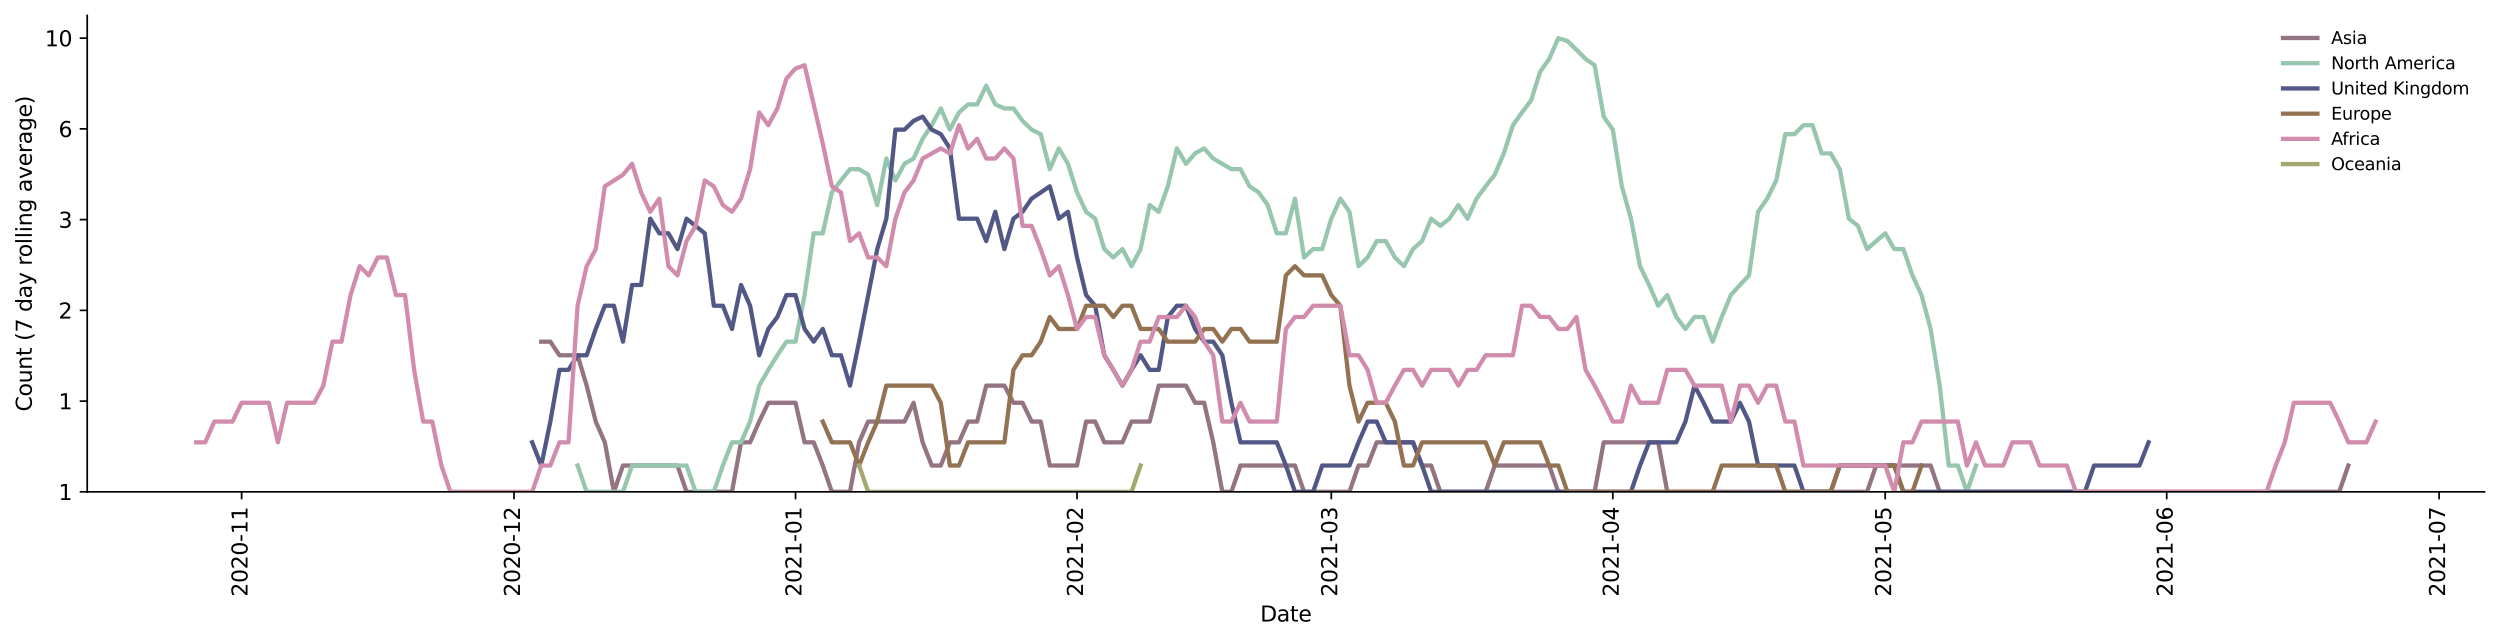 <?xml version="1.0" encoding="utf-8" standalone="no"?>
<!DOCTYPE svg PUBLIC "-//W3C//DTD SVG 1.1//EN"
  "http://www.w3.org/Graphics/SVG/1.1/DTD/svg11.dtd">
<svg height="298.621pt" version="1.1" viewBox="0 0 1163.803 298.621" width="1163.803pt" xmlns="http://www.w3.org/2000/svg" xmlns:xlink="http://www.w3.org/1999/xlink">
 <defs>
  <style type="text/css">*{stroke-linecap:butt;stroke-linejoin:round;}</style>
 </defs>
 <g id="figure_1">
  <g id="patch_1">
   <path d="M 0 298.621 
L 1163.803 298.621 
L 1163.803 0 
L 0 0 
z
" style="fill:#ffffff;"/>
  </g>
  <g id="axes_1">
   <g id="patch_2">
    <path d="M 40.603 228.96 
L 1156.603 228.96 
L 1156.603 7.2 
L 40.603 7.2 
z
" style="fill:#ffffff;"/>
   </g>
   <g id="matplotlib.axis_1">
    <g id="xtick_1">
     <g id="line2d_1">
      <defs>
       <path d="M 0 0 
L 0 3.5 
" id="m0858d5e8bb" style="stroke:#000000;stroke-width:0.8;"/>
      </defs>
      <g>
       <use style="stroke:#000000;stroke-width:0.8;" x="112.467" xlink:href="#m0858d5e8bb" y="228.96"/>
      </g>
     </g>
     <g id="text_1">
      <!-- 2020-11 -->
      <g transform="translate(115.226 277.743)rotate(-90)scale(0.1 -0.1)">
       <defs>
        <path d="M 1228 531 
L 3431 531 
L 3431 0 
L 469 0 
L 469 531 
Q 828 903 1448 1529 
Q 2069 2156 2228 2338 
Q 2531 2678 2651 2914 
Q 2772 3150 2772 3378 
Q 2772 3750 2511 3984 
Q 2250 4219 1831 4219 
Q 1534 4219 1204 4116 
Q 875 4013 500 3803 
L 500 4441 
Q 881 4594 1212 4672 
Q 1544 4750 1819 4750 
Q 2544 4750 2975 4387 
Q 3406 4025 3406 3419 
Q 3406 3131 3298 2873 
Q 3191 2616 2906 2266 
Q 2828 2175 2409 1742 
Q 1991 1309 1228 531 
z
" id="DejaVuSans-32" transform="scale(0.016)"/>
        <path d="M 2034 4250 
Q 1547 4250 1301 3770 
Q 1056 3291 1056 2328 
Q 1056 1369 1301 889 
Q 1547 409 2034 409 
Q 2525 409 2770 889 
Q 3016 1369 3016 2328 
Q 3016 3291 2770 3770 
Q 2525 4250 2034 4250 
z
M 2034 4750 
Q 2819 4750 3233 4129 
Q 3647 3509 3647 2328 
Q 3647 1150 3233 529 
Q 2819 -91 2034 -91 
Q 1250 -91 836 529 
Q 422 1150 422 2328 
Q 422 3509 836 4129 
Q 1250 4750 2034 4750 
z
" id="DejaVuSans-30" transform="scale(0.016)"/>
        <path d="M 313 2009 
L 1997 2009 
L 1997 1497 
L 313 1497 
L 313 2009 
z
" id="DejaVuSans-2d" transform="scale(0.016)"/>
        <path d="M 794 531 
L 1825 531 
L 1825 4091 
L 703 3866 
L 703 4441 
L 1819 4666 
L 2450 4666 
L 2450 531 
L 3481 531 
L 3481 0 
L 794 0 
L 794 531 
z
" id="DejaVuSans-31" transform="scale(0.016)"/>
       </defs>
       <use xlink:href="#DejaVuSans-32"/>
       <use x="63.623" xlink:href="#DejaVuSans-30"/>
       <use x="127.246" xlink:href="#DejaVuSans-32"/>
       <use x="190.869" xlink:href="#DejaVuSans-30"/>
       <use x="254.492" xlink:href="#DejaVuSans-2d"/>
       <use x="290.576" xlink:href="#DejaVuSans-31"/>
       <use x="354.199" xlink:href="#DejaVuSans-31"/>
      </g>
     </g>
    </g>
    <g id="xtick_2">
     <g id="line2d_2">
      <g>
       <use style="stroke:#000000;stroke-width:0.8;" x="239.285" xlink:href="#m0858d5e8bb" y="228.96"/>
      </g>
     </g>
     <g id="text_2">
      <!-- 2020-12 -->
      <g transform="translate(242.044 277.743)rotate(-90)scale(0.1 -0.1)">
       <use xlink:href="#DejaVuSans-32"/>
       <use x="63.623" xlink:href="#DejaVuSans-30"/>
       <use x="127.246" xlink:href="#DejaVuSans-32"/>
       <use x="190.869" xlink:href="#DejaVuSans-30"/>
       <use x="254.492" xlink:href="#DejaVuSans-2d"/>
       <use x="290.576" xlink:href="#DejaVuSans-31"/>
       <use x="354.199" xlink:href="#DejaVuSans-32"/>
      </g>
     </g>
    </g>
    <g id="xtick_3">
     <g id="line2d_3">
      <g>
       <use style="stroke:#000000;stroke-width:0.8;" x="370.33" xlink:href="#m0858d5e8bb" y="228.96"/>
      </g>
     </g>
     <g id="text_3">
      <!-- 2021-01 -->
      <g transform="translate(373.09 277.743)rotate(-90)scale(0.1 -0.1)">
       <use xlink:href="#DejaVuSans-32"/>
       <use x="63.623" xlink:href="#DejaVuSans-30"/>
       <use x="127.246" xlink:href="#DejaVuSans-32"/>
       <use x="190.869" xlink:href="#DejaVuSans-31"/>
       <use x="254.492" xlink:href="#DejaVuSans-2d"/>
       <use x="290.576" xlink:href="#DejaVuSans-30"/>
       <use x="354.199" xlink:href="#DejaVuSans-31"/>
      </g>
     </g>
    </g>
    <g id="xtick_4">
     <g id="line2d_4">
      <g>
       <use style="stroke:#000000;stroke-width:0.8;" x="501.376" xlink:href="#m0858d5e8bb" y="228.96"/>
      </g>
     </g>
     <g id="text_4">
      <!-- 2021-02 -->
      <g transform="translate(504.135 277.743)rotate(-90)scale(0.1 -0.1)">
       <use xlink:href="#DejaVuSans-32"/>
       <use x="63.623" xlink:href="#DejaVuSans-30"/>
       <use x="127.246" xlink:href="#DejaVuSans-32"/>
       <use x="190.869" xlink:href="#DejaVuSans-31"/>
       <use x="254.492" xlink:href="#DejaVuSans-2d"/>
       <use x="290.576" xlink:href="#DejaVuSans-30"/>
       <use x="354.199" xlink:href="#DejaVuSans-32"/>
      </g>
     </g>
    </g>
    <g id="xtick_5">
     <g id="line2d_5">
      <g>
       <use style="stroke:#000000;stroke-width:0.8;" x="619.739" xlink:href="#m0858d5e8bb" y="228.96"/>
      </g>
     </g>
     <g id="text_5">
      <!-- 2021-03 -->
      <g transform="translate(622.499 277.743)rotate(-90)scale(0.1 -0.1)">
       <defs>
        <path d="M 2597 2516 
Q 3050 2419 3304 2112 
Q 3559 1806 3559 1356 
Q 3559 666 3084 287 
Q 2609 -91 1734 -91 
Q 1441 -91 1130 -33 
Q 819 25 488 141 
L 488 750 
Q 750 597 1062 519 
Q 1375 441 1716 441 
Q 2309 441 2620 675 
Q 2931 909 2931 1356 
Q 2931 1769 2642 2001 
Q 2353 2234 1838 2234 
L 1294 2234 
L 1294 2753 
L 1863 2753 
Q 2328 2753 2575 2939 
Q 2822 3125 2822 3475 
Q 2822 3834 2567 4026 
Q 2313 4219 1838 4219 
Q 1578 4219 1281 4162 
Q 984 4106 628 3988 
L 628 4550 
Q 988 4650 1302 4700 
Q 1616 4750 1894 4750 
Q 2613 4750 3031 4423 
Q 3450 4097 3450 3541 
Q 3450 3153 3228 2886 
Q 3006 2619 2597 2516 
z
" id="DejaVuSans-33" transform="scale(0.016)"/>
       </defs>
       <use xlink:href="#DejaVuSans-32"/>
       <use x="63.623" xlink:href="#DejaVuSans-30"/>
       <use x="127.246" xlink:href="#DejaVuSans-32"/>
       <use x="190.869" xlink:href="#DejaVuSans-31"/>
       <use x="254.492" xlink:href="#DejaVuSans-2d"/>
       <use x="290.576" xlink:href="#DejaVuSans-30"/>
       <use x="354.199" xlink:href="#DejaVuSans-33"/>
      </g>
     </g>
    </g>
    <g id="xtick_6">
     <g id="line2d_6">
      <g>
       <use style="stroke:#000000;stroke-width:0.8;" x="750.785" xlink:href="#m0858d5e8bb" y="228.96"/>
      </g>
     </g>
     <g id="text_6">
      <!-- 2021-04 -->
      <g transform="translate(753.544 277.743)rotate(-90)scale(0.1 -0.1)">
       <defs>
        <path d="M 2419 4116 
L 825 1625 
L 2419 1625 
L 2419 4116 
z
M 2253 4666 
L 3047 4666 
L 3047 1625 
L 3713 1625 
L 3713 1100 
L 3047 1100 
L 3047 0 
L 2419 0 
L 2419 1100 
L 313 1100 
L 313 1709 
L 2253 4666 
z
" id="DejaVuSans-34" transform="scale(0.016)"/>
       </defs>
       <use xlink:href="#DejaVuSans-32"/>
       <use x="63.623" xlink:href="#DejaVuSans-30"/>
       <use x="127.246" xlink:href="#DejaVuSans-32"/>
       <use x="190.869" xlink:href="#DejaVuSans-31"/>
       <use x="254.492" xlink:href="#DejaVuSans-2d"/>
       <use x="290.576" xlink:href="#DejaVuSans-30"/>
       <use x="354.199" xlink:href="#DejaVuSans-34"/>
      </g>
     </g>
    </g>
    <g id="xtick_7">
     <g id="line2d_7">
      <g>
       <use style="stroke:#000000;stroke-width:0.8;" x="877.603" xlink:href="#m0858d5e8bb" y="228.96"/>
      </g>
     </g>
     <g id="text_7">
      <!-- 2021-05 -->
      <g transform="translate(880.362 277.743)rotate(-90)scale(0.1 -0.1)">
       <defs>
        <path d="M 691 4666 
L 3169 4666 
L 3169 4134 
L 1269 4134 
L 1269 2991 
Q 1406 3038 1543 3061 
Q 1681 3084 1819 3084 
Q 2600 3084 3056 2656 
Q 3513 2228 3513 1497 
Q 3513 744 3044 326 
Q 2575 -91 1722 -91 
Q 1428 -91 1123 -41 
Q 819 9 494 109 
L 494 744 
Q 775 591 1075 516 
Q 1375 441 1709 441 
Q 2250 441 2565 725 
Q 2881 1009 2881 1497 
Q 2881 1984 2565 2268 
Q 2250 2553 1709 2553 
Q 1456 2553 1204 2497 
Q 953 2441 691 2322 
L 691 4666 
z
" id="DejaVuSans-35" transform="scale(0.016)"/>
       </defs>
       <use xlink:href="#DejaVuSans-32"/>
       <use x="63.623" xlink:href="#DejaVuSans-30"/>
       <use x="127.246" xlink:href="#DejaVuSans-32"/>
       <use x="190.869" xlink:href="#DejaVuSans-31"/>
       <use x="254.492" xlink:href="#DejaVuSans-2d"/>
       <use x="290.576" xlink:href="#DejaVuSans-30"/>
       <use x="354.199" xlink:href="#DejaVuSans-35"/>
      </g>
     </g>
    </g>
    <g id="xtick_8">
     <g id="line2d_8">
      <g>
       <use style="stroke:#000000;stroke-width:0.8;" x="1008.649" xlink:href="#m0858d5e8bb" y="228.96"/>
      </g>
     </g>
     <g id="text_8">
      <!-- 2021-06 -->
      <g transform="translate(1011.408 277.743)rotate(-90)scale(0.1 -0.1)">
       <defs>
        <path d="M 2113 2584 
Q 1688 2584 1439 2293 
Q 1191 2003 1191 1497 
Q 1191 994 1439 701 
Q 1688 409 2113 409 
Q 2538 409 2786 701 
Q 3034 994 3034 1497 
Q 3034 2003 2786 2293 
Q 2538 2584 2113 2584 
z
M 3366 4563 
L 3366 3988 
Q 3128 4100 2886 4159 
Q 2644 4219 2406 4219 
Q 1781 4219 1451 3797 
Q 1122 3375 1075 2522 
Q 1259 2794 1537 2939 
Q 1816 3084 2150 3084 
Q 2853 3084 3261 2657 
Q 3669 2231 3669 1497 
Q 3669 778 3244 343 
Q 2819 -91 2113 -91 
Q 1303 -91 875 529 
Q 447 1150 447 2328 
Q 447 3434 972 4092 
Q 1497 4750 2381 4750 
Q 2619 4750 2861 4703 
Q 3103 4656 3366 4563 
z
" id="DejaVuSans-36" transform="scale(0.016)"/>
       </defs>
       <use xlink:href="#DejaVuSans-32"/>
       <use x="63.623" xlink:href="#DejaVuSans-30"/>
       <use x="127.246" xlink:href="#DejaVuSans-32"/>
       <use x="190.869" xlink:href="#DejaVuSans-31"/>
       <use x="254.492" xlink:href="#DejaVuSans-2d"/>
       <use x="290.576" xlink:href="#DejaVuSans-30"/>
       <use x="354.199" xlink:href="#DejaVuSans-36"/>
      </g>
     </g>
    </g>
    <g id="xtick_9">
     <g id="line2d_9">
      <g>
       <use style="stroke:#000000;stroke-width:0.8;" x="1135.467" xlink:href="#m0858d5e8bb" y="228.96"/>
      </g>
     </g>
     <g id="text_9">
      <!-- 2021-07 -->
      <g transform="translate(1138.226 277.743)rotate(-90)scale(0.1 -0.1)">
       <defs>
        <path d="M 525 4666 
L 3525 4666 
L 3525 4397 
L 1831 0 
L 1172 0 
L 2766 4134 
L 525 4134 
L 525 4666 
z
" id="DejaVuSans-37" transform="scale(0.016)"/>
       </defs>
       <use xlink:href="#DejaVuSans-32"/>
       <use x="63.623" xlink:href="#DejaVuSans-30"/>
       <use x="127.246" xlink:href="#DejaVuSans-32"/>
       <use x="190.869" xlink:href="#DejaVuSans-31"/>
       <use x="254.492" xlink:href="#DejaVuSans-2d"/>
       <use x="290.576" xlink:href="#DejaVuSans-30"/>
       <use x="354.199" xlink:href="#DejaVuSans-37"/>
      </g>
     </g>
    </g>
    <g id="text_10">
     <!-- Date -->
     <g transform="translate(586.652 289.341)scale(0.1 -0.1)">
      <defs>
       <path d="M 1259 4147 
L 1259 519 
L 2022 519 
Q 2988 519 3436 956 
Q 3884 1394 3884 2338 
Q 3884 3275 3436 3711 
Q 2988 4147 2022 4147 
L 1259 4147 
z
M 628 4666 
L 1925 4666 
Q 3281 4666 3915 4102 
Q 4550 3538 4550 2338 
Q 4550 1131 3912 565 
Q 3275 0 1925 0 
L 628 0 
L 628 4666 
z
" id="DejaVuSans-44" transform="scale(0.016)"/>
       <path d="M 2194 1759 
Q 1497 1759 1228 1600 
Q 959 1441 959 1056 
Q 959 750 1161 570 
Q 1363 391 1709 391 
Q 2188 391 2477 730 
Q 2766 1069 2766 1631 
L 2766 1759 
L 2194 1759 
z
M 3341 1997 
L 3341 0 
L 2766 0 
L 2766 531 
Q 2569 213 2275 61 
Q 1981 -91 1556 -91 
Q 1019 -91 701 211 
Q 384 513 384 1019 
Q 384 1609 779 1909 
Q 1175 2209 1959 2209 
L 2766 2209 
L 2766 2266 
Q 2766 2663 2505 2880 
Q 2244 3097 1772 3097 
Q 1472 3097 1187 3025 
Q 903 2953 641 2809 
L 641 3341 
Q 956 3463 1253 3523 
Q 1550 3584 1831 3584 
Q 2591 3584 2966 3190 
Q 3341 2797 3341 1997 
z
" id="DejaVuSans-61" transform="scale(0.016)"/>
       <path d="M 1172 4494 
L 1172 3500 
L 2356 3500 
L 2356 3053 
L 1172 3053 
L 1172 1153 
Q 1172 725 1289 603 
Q 1406 481 1766 481 
L 2356 481 
L 2356 0 
L 1766 0 
Q 1100 0 847 248 
Q 594 497 594 1153 
L 594 3053 
L 172 3053 
L 172 3500 
L 594 3500 
L 594 4494 
L 1172 4494 
z
" id="DejaVuSans-74" transform="scale(0.016)"/>
       <path d="M 3597 1894 
L 3597 1613 
L 953 1613 
Q 991 1019 1311 708 
Q 1631 397 2203 397 
Q 2534 397 2845 478 
Q 3156 559 3463 722 
L 3463 178 
Q 3153 47 2828 -22 
Q 2503 -91 2169 -91 
Q 1331 -91 842 396 
Q 353 884 353 1716 
Q 353 2575 817 3079 
Q 1281 3584 2069 3584 
Q 2775 3584 3186 3129 
Q 3597 2675 3597 1894 
z
M 3022 2063 
Q 3016 2534 2758 2815 
Q 2500 3097 2075 3097 
Q 1594 3097 1305 2825 
Q 1016 2553 972 2059 
L 3022 2063 
z
" id="DejaVuSans-65" transform="scale(0.016)"/>
      </defs>
      <use xlink:href="#DejaVuSans-44"/>
      <use x="77.002" xlink:href="#DejaVuSans-61"/>
      <use x="138.281" xlink:href="#DejaVuSans-74"/>
      <use x="177.49" xlink:href="#DejaVuSans-65"/>
     </g>
    </g>
   </g>
   <g id="matplotlib.axis_2">
    <g id="ytick_1">
     <g id="line2d_10">
      <defs>
       <path d="M 0 0 
L -3.5 0 
" id="ma1e821b917" style="stroke:#000000;stroke-width:0.8;"/>
      </defs>
      <g>
       <use style="stroke:#000000;stroke-width:0.8;" x="40.603" xlink:href="#ma1e821b917" y="228.96"/>
      </g>
     </g>
     <g id="text_11">
      <!-- 1 -->
      <g transform="translate(27.241 232.759)scale(0.1 -0.1)">
       <use xlink:href="#DejaVuSans-31"/>
      </g>
     </g>
    </g>
    <g id="ytick_2">
     <g id="line2d_11">
      <g>
       <use style="stroke:#000000;stroke-width:0.8;" x="40.603" xlink:href="#ma1e821b917" y="186.72"/>
      </g>
     </g>
     <g id="text_12">
      <!-- 1 -->
      <g transform="translate(27.241 190.519)scale(0.1 -0.1)">
       <use xlink:href="#DejaVuSans-31"/>
      </g>
     </g>
    </g>
    <g id="ytick_3">
     <g id="line2d_12">
      <g>
       <use style="stroke:#000000;stroke-width:0.8;" x="40.603" xlink:href="#ma1e821b917" y="144.48"/>
      </g>
     </g>
     <g id="text_13">
      <!-- 2 -->
      <g transform="translate(27.241 148.279)scale(0.1 -0.1)">
       <use xlink:href="#DejaVuSans-32"/>
      </g>
     </g>
    </g>
    <g id="ytick_4">
     <g id="line2d_13">
      <g>
       <use style="stroke:#000000;stroke-width:0.8;" x="40.603" xlink:href="#ma1e821b917" y="102.24"/>
      </g>
     </g>
     <g id="text_14">
      <!-- 3 -->
      <g transform="translate(27.241 106.039)scale(0.1 -0.1)">
       <use xlink:href="#DejaVuSans-33"/>
      </g>
     </g>
    </g>
    <g id="ytick_5">
     <g id="line2d_14">
      <g>
       <use style="stroke:#000000;stroke-width:0.8;" x="40.603" xlink:href="#ma1e821b917" y="60"/>
      </g>
     </g>
     <g id="text_15">
      <!-- 6 -->
      <g transform="translate(27.241 63.799)scale(0.1 -0.1)">
       <use xlink:href="#DejaVuSans-36"/>
      </g>
     </g>
    </g>
    <g id="ytick_6">
     <g id="line2d_15">
      <g>
       <use style="stroke:#000000;stroke-width:0.8;" x="40.603" xlink:href="#ma1e821b917" y="17.76"/>
      </g>
     </g>
     <g id="text_16">
      <!-- 10 -->
      <g transform="translate(20.878 21.559)scale(0.1 -0.1)">
       <use xlink:href="#DejaVuSans-31"/>
       <use x="63.623" xlink:href="#DejaVuSans-30"/>
      </g>
     </g>
    </g>
    <g id="text_17">
     <!-- Count (7 day rolling average) -->
     <g transform="translate(14.798 191.548)rotate(-90)scale(0.1 -0.1)">
      <defs>
       <path d="M 4122 4306 
L 4122 3641 
Q 3803 3938 3442 4084 
Q 3081 4231 2675 4231 
Q 1875 4231 1450 3742 
Q 1025 3253 1025 2328 
Q 1025 1406 1450 917 
Q 1875 428 2675 428 
Q 3081 428 3442 575 
Q 3803 722 4122 1019 
L 4122 359 
Q 3791 134 3420 21 
Q 3050 -91 2638 -91 
Q 1578 -91 968 557 
Q 359 1206 359 2328 
Q 359 3453 968 4101 
Q 1578 4750 2638 4750 
Q 3056 4750 3426 4639 
Q 3797 4528 4122 4306 
z
" id="DejaVuSans-43" transform="scale(0.016)"/>
       <path d="M 1959 3097 
Q 1497 3097 1228 2736 
Q 959 2375 959 1747 
Q 959 1119 1226 758 
Q 1494 397 1959 397 
Q 2419 397 2687 759 
Q 2956 1122 2956 1747 
Q 2956 2369 2687 2733 
Q 2419 3097 1959 3097 
z
M 1959 3584 
Q 2709 3584 3137 3096 
Q 3566 2609 3566 1747 
Q 3566 888 3137 398 
Q 2709 -91 1959 -91 
Q 1206 -91 779 398 
Q 353 888 353 1747 
Q 353 2609 779 3096 
Q 1206 3584 1959 3584 
z
" id="DejaVuSans-6f" transform="scale(0.016)"/>
       <path d="M 544 1381 
L 544 3500 
L 1119 3500 
L 1119 1403 
Q 1119 906 1312 657 
Q 1506 409 1894 409 
Q 2359 409 2629 706 
Q 2900 1003 2900 1516 
L 2900 3500 
L 3475 3500 
L 3475 0 
L 2900 0 
L 2900 538 
Q 2691 219 2414 64 
Q 2138 -91 1772 -91 
Q 1169 -91 856 284 
Q 544 659 544 1381 
z
M 1991 3584 
L 1991 3584 
z
" id="DejaVuSans-75" transform="scale(0.016)"/>
       <path d="M 3513 2113 
L 3513 0 
L 2938 0 
L 2938 2094 
Q 2938 2591 2744 2837 
Q 2550 3084 2163 3084 
Q 1697 3084 1428 2787 
Q 1159 2491 1159 1978 
L 1159 0 
L 581 0 
L 581 3500 
L 1159 3500 
L 1159 2956 
Q 1366 3272 1645 3428 
Q 1925 3584 2291 3584 
Q 2894 3584 3203 3211 
Q 3513 2838 3513 2113 
z
" id="DejaVuSans-6e" transform="scale(0.016)"/>
       <path id="DejaVuSans-20" transform="scale(0.016)"/>
       <path d="M 1984 4856 
Q 1566 4138 1362 3434 
Q 1159 2731 1159 2009 
Q 1159 1288 1364 580 
Q 1569 -128 1984 -844 
L 1484 -844 
Q 1016 -109 783 600 
Q 550 1309 550 2009 
Q 550 2706 781 3412 
Q 1013 4119 1484 4856 
L 1984 4856 
z
" id="DejaVuSans-28" transform="scale(0.016)"/>
       <path d="M 2906 2969 
L 2906 4863 
L 3481 4863 
L 3481 0 
L 2906 0 
L 2906 525 
Q 2725 213 2448 61 
Q 2172 -91 1784 -91 
Q 1150 -91 751 415 
Q 353 922 353 1747 
Q 353 2572 751 3078 
Q 1150 3584 1784 3584 
Q 2172 3584 2448 3432 
Q 2725 3281 2906 2969 
z
M 947 1747 
Q 947 1113 1208 752 
Q 1469 391 1925 391 
Q 2381 391 2643 752 
Q 2906 1113 2906 1747 
Q 2906 2381 2643 2742 
Q 2381 3103 1925 3103 
Q 1469 3103 1208 2742 
Q 947 2381 947 1747 
z
" id="DejaVuSans-64" transform="scale(0.016)"/>
       <path d="M 2059 -325 
Q 1816 -950 1584 -1140 
Q 1353 -1331 966 -1331 
L 506 -1331 
L 506 -850 
L 844 -850 
Q 1081 -850 1212 -737 
Q 1344 -625 1503 -206 
L 1606 56 
L 191 3500 
L 800 3500 
L 1894 763 
L 2988 3500 
L 3597 3500 
L 2059 -325 
z
" id="DejaVuSans-79" transform="scale(0.016)"/>
       <path d="M 2631 2963 
Q 2534 3019 2420 3045 
Q 2306 3072 2169 3072 
Q 1681 3072 1420 2755 
Q 1159 2438 1159 1844 
L 1159 0 
L 581 0 
L 581 3500 
L 1159 3500 
L 1159 2956 
Q 1341 3275 1631 3429 
Q 1922 3584 2338 3584 
Q 2397 3584 2469 3576 
Q 2541 3569 2628 3553 
L 2631 2963 
z
" id="DejaVuSans-72" transform="scale(0.016)"/>
       <path d="M 603 4863 
L 1178 4863 
L 1178 0 
L 603 0 
L 603 4863 
z
" id="DejaVuSans-6c" transform="scale(0.016)"/>
       <path d="M 603 3500 
L 1178 3500 
L 1178 0 
L 603 0 
L 603 3500 
z
M 603 4863 
L 1178 4863 
L 1178 4134 
L 603 4134 
L 603 4863 
z
" id="DejaVuSans-69" transform="scale(0.016)"/>
       <path d="M 2906 1791 
Q 2906 2416 2648 2759 
Q 2391 3103 1925 3103 
Q 1463 3103 1205 2759 
Q 947 2416 947 1791 
Q 947 1169 1205 825 
Q 1463 481 1925 481 
Q 2391 481 2648 825 
Q 2906 1169 2906 1791 
z
M 3481 434 
Q 3481 -459 3084 -895 
Q 2688 -1331 1869 -1331 
Q 1566 -1331 1297 -1286 
Q 1028 -1241 775 -1147 
L 775 -588 
Q 1028 -725 1275 -790 
Q 1522 -856 1778 -856 
Q 2344 -856 2625 -561 
Q 2906 -266 2906 331 
L 2906 616 
Q 2728 306 2450 153 
Q 2172 0 1784 0 
Q 1141 0 747 490 
Q 353 981 353 1791 
Q 353 2603 747 3093 
Q 1141 3584 1784 3584 
Q 2172 3584 2450 3431 
Q 2728 3278 2906 2969 
L 2906 3500 
L 3481 3500 
L 3481 434 
z
" id="DejaVuSans-67" transform="scale(0.016)"/>
       <path d="M 191 3500 
L 800 3500 
L 1894 563 
L 2988 3500 
L 3597 3500 
L 2284 0 
L 1503 0 
L 191 3500 
z
" id="DejaVuSans-76" transform="scale(0.016)"/>
       <path d="M 513 4856 
L 1013 4856 
Q 1481 4119 1714 3412 
Q 1947 2706 1947 2009 
Q 1947 1309 1714 600 
Q 1481 -109 1013 -844 
L 513 -844 
Q 928 -128 1133 580 
Q 1338 1288 1338 2009 
Q 1338 2731 1133 3434 
Q 928 4138 513 4856 
z
" id="DejaVuSans-29" transform="scale(0.016)"/>
      </defs>
      <use xlink:href="#DejaVuSans-43"/>
      <use x="69.824" xlink:href="#DejaVuSans-6f"/>
      <use x="131.006" xlink:href="#DejaVuSans-75"/>
      <use x="194.385" xlink:href="#DejaVuSans-6e"/>
      <use x="257.764" xlink:href="#DejaVuSans-74"/>
      <use x="296.973" xlink:href="#DejaVuSans-20"/>
      <use x="328.76" xlink:href="#DejaVuSans-28"/>
      <use x="367.773" xlink:href="#DejaVuSans-37"/>
      <use x="431.396" xlink:href="#DejaVuSans-20"/>
      <use x="463.184" xlink:href="#DejaVuSans-64"/>
      <use x="526.66" xlink:href="#DejaVuSans-61"/>
      <use x="587.939" xlink:href="#DejaVuSans-79"/>
      <use x="647.119" xlink:href="#DejaVuSans-20"/>
      <use x="678.906" xlink:href="#DejaVuSans-72"/>
      <use x="717.77" xlink:href="#DejaVuSans-6f"/>
      <use x="778.951" xlink:href="#DejaVuSans-6c"/>
      <use x="806.734" xlink:href="#DejaVuSans-6c"/>
      <use x="834.518" xlink:href="#DejaVuSans-69"/>
      <use x="862.301" xlink:href="#DejaVuSans-6e"/>
      <use x="925.68" xlink:href="#DejaVuSans-67"/>
      <use x="989.156" xlink:href="#DejaVuSans-20"/>
      <use x="1020.943" xlink:href="#DejaVuSans-61"/>
      <use x="1082.223" xlink:href="#DejaVuSans-76"/>
      <use x="1141.402" xlink:href="#DejaVuSans-65"/>
      <use x="1202.926" xlink:href="#DejaVuSans-72"/>
      <use x="1244.039" xlink:href="#DejaVuSans-61"/>
      <use x="1305.318" xlink:href="#DejaVuSans-67"/>
      <use x="1368.795" xlink:href="#DejaVuSans-65"/>
      <use x="1430.318" xlink:href="#DejaVuSans-29"/>
     </g>
    </g>
   </g>
   <g id="line2d_16">
    <path clip-path="url(#p965e7b98f5)" d="M 251.967 159.054 
L 256.194 159.054 
L 260.421 165.382 
L 268.876 165.382 
L 273.103 179.522 
L 277.33 196.245 
L 281.558 205.909 
L 285.785 228.96 
L 290.012 216.712 
L 315.376 216.712 
L 319.603 228.96 
L 340.739 228.96 
L 344.967 205.909 
L 349.194 205.909 
L 353.421 196.245 
L 357.649 187.503 
L 370.33 187.503 
L 374.558 205.909 
L 378.785 205.909 
L 383.012 216.712 
L 387.239 228.96 
L 395.694 228.96 
L 399.921 205.909 
L 404.149 196.245 
L 421.058 196.245 
L 425.285 187.503 
L 429.512 205.909 
L 433.739 216.712 
L 437.967 216.712 
L 442.194 205.909 
L 446.421 205.909 
L 450.649 196.245 
L 454.876 196.245 
L 459.103 179.522 
L 467.558 179.522 
L 471.785 187.503 
L 476.012 187.503 
L 480.239 196.245 
L 484.467 196.245 
L 488.694 216.712 
L 501.376 216.712 
L 505.603 196.245 
L 509.83 196.245 
L 514.058 205.909 
L 522.512 205.909 
L 526.739 196.245 
L 535.194 196.245 
L 539.421 179.522 
L 552.103 179.522 
L 556.33 187.503 
L 560.558 187.503 
L 564.785 205.909 
L 569.012 228.96 
L 573.239 228.96 
L 577.467 216.712 
L 602.83 216.712 
L 607.058 228.96 
L 628.194 228.96 
L 632.421 216.712 
L 636.649 216.712 
L 640.876 205.909 
L 657.785 205.909 
L 662.012 216.712 
L 666.239 216.712 
L 670.467 228.96 
L 691.603 228.96 
L 695.83 216.712 
L 721.194 216.712 
L 725.421 228.96 
L 742.33 228.96 
L 746.558 205.909 
L 771.921 205.909 
L 776.149 228.96 
L 869.149 228.96 
L 873.376 216.712 
L 898.739 216.712 
L 902.967 228.96 
L 1088.967 228.96 
L 1093.194 216.712 
L 1093.194 216.712 
" style="fill:none;stroke:#947383;stroke-linecap:square;stroke-width:2;"/>
   </g>
   <g id="line2d_17">
    <path clip-path="url(#p965e7b98f5)" d="M 268.876 216.712 
L 273.103 228.96 
L 290.012 228.96 
L 294.239 216.712 
L 319.603 216.712 
L 323.83 228.96 
L 332.285 228.96 
L 336.512 216.712 
L 340.739 205.909 
L 344.967 205.909 
L 349.194 196.245 
L 353.421 179.522 
L 357.649 172.18 
L 361.876 165.382 
L 366.103 159.054 
L 370.33 159.054 
L 374.558 137.372 
L 378.785 108.602 
L 383.012 108.602 
L 387.239 89.557 
L 391.467 83.996 
L 395.694 78.754 
L 399.921 78.754 
L 404.149 81.338 
L 408.376 95.477 
L 412.603 73.794 
L 416.83 83.996 
L 421.058 76.241 
L 425.285 73.794 
L 429.512 64.614 
L 433.739 58.286 
L 437.967 50.475 
L 442.194 60.348 
L 446.421 52.367 
L 450.649 48.622 
L 454.876 48.622 
L 459.103 39.88 
L 463.33 48.622 
L 467.558 50.475 
L 471.785 50.475 
L 476.012 56.27 
L 480.239 60.348 
L 484.467 62.456 
L 488.694 78.754 
L 492.921 69.09 
L 497.149 76.241 
L 501.376 89.557 
L 505.603 98.586 
L 509.83 101.805 
L 514.058 115.944 
L 518.285 119.848 
L 522.512 115.944 
L 526.739 123.925 
L 530.967 115.944 
L 535.194 95.477 
L 539.421 98.586 
L 543.649 86.735 
L 547.876 69.09 
L 552.103 76.241 
L 556.33 71.412 
L 560.558 69.09 
L 564.785 73.794 
L 573.239 78.754 
L 577.467 78.754 
L 581.694 86.735 
L 585.921 89.557 
L 590.149 95.477 
L 594.376 108.602 
L 598.603 108.602 
L 602.83 92.469 
L 607.058 119.848 
L 611.285 115.944 
L 615.512 115.944 
L 619.739 101.805 
L 623.967 92.469 
L 628.194 98.586 
L 632.421 123.925 
L 636.649 119.848 
L 640.876 112.2 
L 645.103 112.2 
L 649.33 119.848 
L 653.558 123.925 
L 657.785 115.944 
L 662.012 112.2 
L 666.239 101.805 
L 670.467 105.141 
L 674.694 101.805 
L 678.921 95.477 
L 683.149 101.805 
L 687.376 92.469 
L 691.603 86.735 
L 695.83 81.338 
L 700.058 71.412 
L 704.285 58.286 
L 708.512 52.367 
L 712.739 46.806 
L 716.967 33.441 
L 721.194 27.424 
L 725.421 17.76 
L 729.649 19.08 
L 733.876 23.157 
L 738.103 27.424 
L 742.33 30.383 
L 746.558 54.298 
L 750.785 60.348 
L 755.012 86.735 
L 759.239 101.805 
L 763.467 123.925 
L 767.694 132.667 
L 771.921 142.331 
L 776.149 137.372 
L 780.376 147.574 
L 784.603 153.135 
L 788.83 147.574 
L 793.058 147.574 
L 797.285 159.054 
L 801.512 147.574 
L 805.739 137.372 
L 809.967 132.667 
L 814.194 128.192 
L 818.421 98.586 
L 822.649 92.469 
L 826.876 83.996 
L 831.103 62.456 
L 835.33 62.456 
L 839.558 58.286 
L 843.785 58.286 
L 848.012 71.412 
L 852.239 71.412 
L 856.467 78.754 
L 860.694 101.805 
L 864.921 105.141 
L 869.149 115.944 
L 877.603 108.602 
L 881.83 115.944 
L 886.058 115.944 
L 890.285 128.192 
L 894.512 137.372 
L 898.739 153.135 
L 902.967 179.522 
L 907.194 216.712 
L 911.421 216.712 
L 915.649 228.96 
L 919.876 216.712 
L 919.876 216.712 
" style="fill:none;stroke:#96c6ad;stroke-linecap:square;stroke-width:2;"/>
   </g>
   <g id="line2d_18">
    <path clip-path="url(#p965e7b98f5)" d="M 247.739 205.909 
L 251.967 216.712 
L 256.194 196.245 
L 260.421 172.18 
L 264.649 172.18 
L 268.876 165.382 
L 273.103 165.382 
L 277.33 153.135 
L 281.558 142.331 
L 285.785 142.331 
L 290.012 159.054 
L 294.239 132.667 
L 298.467 132.667 
L 302.694 101.805 
L 306.921 108.602 
L 311.149 108.602 
L 315.376 115.944 
L 319.603 101.805 
L 328.058 108.602 
L 332.285 142.331 
L 336.512 142.331 
L 340.739 153.135 
L 344.967 132.667 
L 349.194 142.331 
L 353.421 165.382 
L 357.649 153.135 
L 361.876 147.574 
L 366.103 137.372 
L 370.33 137.372 
L 374.558 153.135 
L 378.785 159.054 
L 383.012 153.135 
L 387.239 165.382 
L 391.467 165.382 
L 395.694 179.522 
L 399.921 159.054 
L 408.376 115.944 
L 412.603 101.805 
L 416.83 60.348 
L 421.058 60.348 
L 425.285 56.27 
L 429.512 54.298 
L 433.739 60.348 
L 437.967 62.456 
L 442.194 69.09 
L 446.421 101.805 
L 454.876 101.805 
L 459.103 112.2 
L 463.33 98.586 
L 467.558 115.944 
L 471.785 101.805 
L 476.012 98.586 
L 480.239 92.469 
L 488.694 86.735 
L 492.921 101.805 
L 497.149 98.586 
L 501.376 119.848 
L 505.603 137.372 
L 509.83 142.331 
L 514.058 165.382 
L 518.285 172.18 
L 522.512 179.522 
L 526.739 172.18 
L 530.967 165.382 
L 535.194 172.18 
L 539.421 172.18 
L 543.649 147.574 
L 547.876 142.331 
L 552.103 142.331 
L 556.33 153.135 
L 560.558 159.054 
L 564.785 159.054 
L 569.012 165.382 
L 573.239 187.503 
L 577.467 205.909 
L 594.376 205.909 
L 598.603 216.712 
L 602.83 228.96 
L 611.285 228.96 
L 615.512 216.712 
L 628.194 216.712 
L 632.421 205.909 
L 636.649 196.245 
L 640.876 196.245 
L 645.103 205.909 
L 657.785 205.909 
L 662.012 216.712 
L 666.239 228.96 
L 759.239 228.96 
L 763.467 216.712 
L 767.694 205.909 
L 780.376 205.909 
L 784.603 196.245 
L 788.83 179.522 
L 793.058 187.503 
L 797.285 196.245 
L 805.739 196.245 
L 809.967 187.503 
L 814.194 196.245 
L 818.421 216.712 
L 835.33 216.712 
L 839.558 228.96 
L 852.239 228.96 
L 856.467 216.712 
L 881.83 216.712 
L 886.058 228.96 
L 970.603 228.96 
L 974.83 216.712 
L 995.967 216.712 
L 1000.194 205.909 
L 1000.194 205.909 
" style="fill:none;stroke:#525886;stroke-linecap:square;stroke-width:2;"/>
   </g>
   <g id="line2d_19">
    <path clip-path="url(#p965e7b98f5)" d="M 383.012 196.245 
L 387.239 205.909 
L 395.694 205.909 
L 399.921 216.712 
L 404.149 205.909 
L 408.376 196.245 
L 412.603 179.522 
L 433.739 179.522 
L 437.967 187.503 
L 442.194 216.712 
L 446.421 216.712 
L 450.649 205.909 
L 467.558 205.909 
L 471.785 172.18 
L 476.012 165.382 
L 480.239 165.382 
L 484.467 159.054 
L 488.694 147.574 
L 492.921 153.135 
L 501.376 153.135 
L 505.603 142.331 
L 514.058 142.331 
L 518.285 147.574 
L 522.512 142.331 
L 526.739 142.331 
L 530.967 153.135 
L 539.421 153.135 
L 543.649 159.054 
L 556.33 159.054 
L 560.558 153.135 
L 564.785 153.135 
L 569.012 159.054 
L 573.239 153.135 
L 577.467 153.135 
L 581.694 159.054 
L 594.376 159.054 
L 598.603 128.192 
L 602.83 123.925 
L 607.058 128.192 
L 615.512 128.192 
L 619.739 137.372 
L 623.967 142.331 
L 628.194 179.522 
L 632.421 196.245 
L 636.649 187.503 
L 645.103 187.503 
L 649.33 196.245 
L 653.558 216.712 
L 657.785 216.712 
L 662.012 205.909 
L 691.603 205.909 
L 695.83 216.712 
L 700.058 205.909 
L 716.967 205.909 
L 721.194 216.712 
L 725.421 216.712 
L 729.649 228.96 
L 797.285 228.96 
L 801.512 216.712 
L 826.876 216.712 
L 831.103 228.96 
L 852.239 228.96 
L 856.467 216.712 
L 881.83 216.712 
L 886.058 228.96 
L 890.285 228.96 
L 894.512 216.712 
L 894.512 216.712 
" style="fill:none;stroke:#937252;stroke-linecap:square;stroke-width:2;"/>
   </g>
   <g id="line2d_20">
    <path clip-path="url(#p965e7b98f5)" d="M 91.33 205.909 
L 95.558 205.909 
L 99.785 196.245 
L 108.239 196.245 
L 112.467 187.503 
L 125.149 187.503 
L 129.376 205.909 
L 133.603 187.503 
L 146.285 187.503 
L 150.512 179.522 
L 154.739 159.054 
L 158.967 159.054 
L 163.194 137.372 
L 167.421 123.925 
L 171.649 128.192 
L 175.876 119.848 
L 180.103 119.848 
L 184.33 137.372 
L 188.558 137.372 
L 192.785 172.18 
L 197.012 196.245 
L 201.239 196.245 
L 205.467 216.712 
L 209.694 228.96 
L 247.739 228.96 
L 251.967 216.712 
L 256.194 216.712 
L 260.421 205.909 
L 264.649 205.909 
L 268.876 142.331 
L 273.103 123.925 
L 277.33 115.944 
L 281.558 86.735 
L 290.012 81.338 
L 294.239 76.241 
L 298.467 89.557 
L 302.694 98.586 
L 306.921 92.469 
L 311.149 123.925 
L 315.376 128.192 
L 319.603 112.2 
L 323.83 105.141 
L 328.058 83.996 
L 332.285 86.735 
L 336.512 95.477 
L 340.739 98.586 
L 344.967 92.469 
L 349.194 78.754 
L 353.421 52.367 
L 357.649 58.286 
L 361.876 50.475 
L 366.103 36.604 
L 370.33 31.899 
L 374.558 30.383 
L 383.012 66.825 
L 387.239 86.735 
L 391.467 89.557 
L 395.694 112.2 
L 399.921 108.602 
L 404.149 119.848 
L 408.376 119.848 
L 412.603 123.925 
L 416.83 101.805 
L 421.058 89.557 
L 425.285 83.996 
L 429.512 73.794 
L 437.967 69.09 
L 442.194 71.412 
L 446.421 58.286 
L 450.649 69.09 
L 454.876 64.614 
L 459.103 73.794 
L 463.33 73.794 
L 467.558 69.09 
L 471.785 73.794 
L 476.012 105.141 
L 480.239 105.141 
L 484.467 115.944 
L 488.694 128.192 
L 492.921 123.925 
L 497.149 137.372 
L 501.376 153.135 
L 505.603 147.574 
L 509.83 147.574 
L 514.058 165.382 
L 518.285 172.18 
L 522.512 179.522 
L 526.739 172.18 
L 530.967 159.054 
L 535.194 159.054 
L 539.421 147.574 
L 547.876 147.574 
L 552.103 142.331 
L 556.33 147.574 
L 560.558 159.054 
L 564.785 165.382 
L 569.012 196.245 
L 573.239 196.245 
L 577.467 187.503 
L 581.694 196.245 
L 594.376 196.245 
L 598.603 153.135 
L 602.83 147.574 
L 607.058 147.574 
L 611.285 142.331 
L 623.967 142.331 
L 628.194 165.382 
L 632.421 165.382 
L 636.649 172.18 
L 640.876 187.503 
L 645.103 187.503 
L 649.33 179.522 
L 653.558 172.18 
L 657.785 172.18 
L 662.012 179.522 
L 666.239 172.18 
L 674.694 172.18 
L 678.921 179.522 
L 683.149 172.18 
L 687.376 172.18 
L 691.603 165.382 
L 704.285 165.382 
L 708.512 142.331 
L 712.739 142.331 
L 716.967 147.574 
L 721.194 147.574 
L 725.421 153.135 
L 729.649 153.135 
L 733.876 147.574 
L 738.103 172.18 
L 742.33 179.522 
L 746.558 187.503 
L 750.785 196.245 
L 755.012 196.245 
L 759.239 179.522 
L 763.467 187.503 
L 771.921 187.503 
L 776.149 172.18 
L 784.603 172.18 
L 788.83 179.522 
L 801.512 179.522 
L 805.739 196.245 
L 809.967 179.522 
L 814.194 179.522 
L 818.421 187.503 
L 822.649 179.522 
L 826.876 179.522 
L 831.103 196.245 
L 835.33 196.245 
L 839.558 216.712 
L 877.603 216.712 
L 881.83 228.96 
L 886.058 205.909 
L 890.285 205.909 
L 894.512 196.245 
L 911.421 196.245 
L 915.649 216.712 
L 919.876 205.909 
L 924.103 216.712 
L 932.558 216.712 
L 936.785 205.909 
L 945.239 205.909 
L 949.467 216.712 
L 962.149 216.712 
L 966.376 228.96 
L 1055.149 228.96 
L 1059.376 216.712 
L 1063.603 205.909 
L 1067.83 187.503 
L 1084.739 187.503 
L 1088.967 196.245 
L 1093.194 205.909 
L 1101.649 205.909 
L 1105.876 196.245 
L 1105.876 196.245 
" style="fill:none;stroke:#d18cad;stroke-linecap:square;stroke-width:2;"/>
   </g>
   <g id="line2d_21">
    <path clip-path="url(#p965e7b98f5)" d="M 399.921 216.712 
L 404.149 228.96 
L 408.376 228.96 
L 412.603 228.96 
L 416.83 228.96 
L 421.058 228.96 
L 425.285 228.96 
L 429.512 228.96 
L 433.739 228.96 
L 437.967 228.96 
L 442.194 228.96 
L 446.421 228.96 
L 450.649 228.96 
L 454.876 228.96 
L 459.103 228.96 
L 463.33 228.96 
L 467.558 228.96 
L 471.785 228.96 
L 476.012 228.96 
L 480.239 228.96 
L 484.467 228.96 
L 488.694 228.96 
L 492.921 228.96 
L 497.149 228.96 
L 501.376 228.96 
L 505.603 228.96 
L 509.83 228.96 
L 514.058 228.96 
L 518.285 228.96 
L 522.512 228.96 
L 526.739 228.96 
L 530.967 216.712 
" style="fill:none;stroke:#a4a86f;stroke-linecap:square;stroke-width:2;"/>
   </g>
   <g id="patch_3">
    <path d="M 40.603 228.96 
L 40.603 7.2 
" style="fill:none;stroke:#000000;stroke-linecap:square;stroke-linejoin:miter;stroke-width:0.8;"/>
   </g>
   <g id="patch_4">
    <path d="M 40.603 228.96 
L 1156.603 228.96 
" style="fill:none;stroke:#000000;stroke-linecap:square;stroke-linejoin:miter;stroke-width:0.8;"/>
   </g>
   <g id="legend_1">
    <g id="line2d_22">
     <path d="M 1062.792 17.679 
L 1078.792 17.679 
" style="fill:none;stroke:#947383;stroke-linecap:square;stroke-width:2;"/>
    </g>
    <g id="line2d_23"/>
    <g id="text_18">
     <!-- Asia -->
     <g transform="translate(1085.192 20.479)scale(0.08 -0.08)">
      <defs>
       <path d="M 2188 4044 
L 1331 1722 
L 3047 1722 
L 2188 4044 
z
M 1831 4666 
L 2547 4666 
L 4325 0 
L 3669 0 
L 3244 1197 
L 1141 1197 
L 716 0 
L 50 0 
L 1831 4666 
z
" id="DejaVuSans-41" transform="scale(0.016)"/>
       <path d="M 2834 3397 
L 2834 2853 
Q 2591 2978 2328 3040 
Q 2066 3103 1784 3103 
Q 1356 3103 1142 2972 
Q 928 2841 928 2578 
Q 928 2378 1081 2264 
Q 1234 2150 1697 2047 
L 1894 2003 
Q 2506 1872 2764 1633 
Q 3022 1394 3022 966 
Q 3022 478 2636 193 
Q 2250 -91 1575 -91 
Q 1294 -91 989 -36 
Q 684 19 347 128 
L 347 722 
Q 666 556 975 473 
Q 1284 391 1588 391 
Q 1994 391 2212 530 
Q 2431 669 2431 922 
Q 2431 1156 2273 1281 
Q 2116 1406 1581 1522 
L 1381 1569 
Q 847 1681 609 1914 
Q 372 2147 372 2553 
Q 372 3047 722 3315 
Q 1072 3584 1716 3584 
Q 2034 3584 2315 3537 
Q 2597 3491 2834 3397 
z
" id="DejaVuSans-73" transform="scale(0.016)"/>
      </defs>
      <use xlink:href="#DejaVuSans-41"/>
      <use x="68.408" xlink:href="#DejaVuSans-73"/>
      <use x="120.508" xlink:href="#DejaVuSans-69"/>
      <use x="148.291" xlink:href="#DejaVuSans-61"/>
     </g>
    </g>
    <g id="line2d_24">
     <path d="M 1062.792 29.421 
L 1078.792 29.421 
" style="fill:none;stroke:#96c6ad;stroke-linecap:square;stroke-width:2;"/>
    </g>
    <g id="line2d_25"/>
    <g id="text_19">
     <!-- North America -->
     <g transform="translate(1085.192 32.221)scale(0.08 -0.08)">
      <defs>
       <path d="M 628 4666 
L 1478 4666 
L 3547 763 
L 3547 4666 
L 4159 4666 
L 4159 0 
L 3309 0 
L 1241 3903 
L 1241 0 
L 628 0 
L 628 4666 
z
" id="DejaVuSans-4e" transform="scale(0.016)"/>
       <path d="M 3513 2113 
L 3513 0 
L 2938 0 
L 2938 2094 
Q 2938 2591 2744 2837 
Q 2550 3084 2163 3084 
Q 1697 3084 1428 2787 
Q 1159 2491 1159 1978 
L 1159 0 
L 581 0 
L 581 4863 
L 1159 4863 
L 1159 2956 
Q 1366 3272 1645 3428 
Q 1925 3584 2291 3584 
Q 2894 3584 3203 3211 
Q 3513 2838 3513 2113 
z
" id="DejaVuSans-68" transform="scale(0.016)"/>
       <path d="M 3328 2828 
Q 3544 3216 3844 3400 
Q 4144 3584 4550 3584 
Q 5097 3584 5394 3201 
Q 5691 2819 5691 2113 
L 5691 0 
L 5113 0 
L 5113 2094 
Q 5113 2597 4934 2840 
Q 4756 3084 4391 3084 
Q 3944 3084 3684 2787 
Q 3425 2491 3425 1978 
L 3425 0 
L 2847 0 
L 2847 2094 
Q 2847 2600 2669 2842 
Q 2491 3084 2119 3084 
Q 1678 3084 1418 2786 
Q 1159 2488 1159 1978 
L 1159 0 
L 581 0 
L 581 3500 
L 1159 3500 
L 1159 2956 
Q 1356 3278 1631 3431 
Q 1906 3584 2284 3584 
Q 2666 3584 2933 3390 
Q 3200 3197 3328 2828 
z
" id="DejaVuSans-6d" transform="scale(0.016)"/>
       <path d="M 3122 3366 
L 3122 2828 
Q 2878 2963 2633 3030 
Q 2388 3097 2138 3097 
Q 1578 3097 1268 2742 
Q 959 2388 959 1747 
Q 959 1106 1268 751 
Q 1578 397 2138 397 
Q 2388 397 2633 464 
Q 2878 531 3122 666 
L 3122 134 
Q 2881 22 2623 -34 
Q 2366 -91 2075 -91 
Q 1284 -91 818 406 
Q 353 903 353 1747 
Q 353 2603 823 3093 
Q 1294 3584 2113 3584 
Q 2378 3584 2631 3529 
Q 2884 3475 3122 3366 
z
" id="DejaVuSans-63" transform="scale(0.016)"/>
      </defs>
      <use xlink:href="#DejaVuSans-4e"/>
      <use x="74.805" xlink:href="#DejaVuSans-6f"/>
      <use x="135.986" xlink:href="#DejaVuSans-72"/>
      <use x="177.1" xlink:href="#DejaVuSans-74"/>
      <use x="216.309" xlink:href="#DejaVuSans-68"/>
      <use x="279.688" xlink:href="#DejaVuSans-20"/>
      <use x="311.475" xlink:href="#DejaVuSans-41"/>
      <use x="379.883" xlink:href="#DejaVuSans-6d"/>
      <use x="477.295" xlink:href="#DejaVuSans-65"/>
      <use x="538.818" xlink:href="#DejaVuSans-72"/>
      <use x="579.932" xlink:href="#DejaVuSans-69"/>
      <use x="607.715" xlink:href="#DejaVuSans-63"/>
      <use x="662.695" xlink:href="#DejaVuSans-61"/>
     </g>
    </g>
    <g id="line2d_26">
     <path d="M 1062.792 41.164 
L 1078.792 41.164 
" style="fill:none;stroke:#525886;stroke-linecap:square;stroke-width:2;"/>
    </g>
    <g id="line2d_27"/>
    <g id="text_20">
     <!-- United Kingdom -->
     <g transform="translate(1085.192 43.964)scale(0.08 -0.08)">
      <defs>
       <path d="M 556 4666 
L 1191 4666 
L 1191 1831 
Q 1191 1081 1462 751 
Q 1734 422 2344 422 
Q 2950 422 3222 751 
Q 3494 1081 3494 1831 
L 3494 4666 
L 4128 4666 
L 4128 1753 
Q 4128 841 3676 375 
Q 3225 -91 2344 -91 
Q 1459 -91 1007 375 
Q 556 841 556 1753 
L 556 4666 
z
" id="DejaVuSans-55" transform="scale(0.016)"/>
       <path d="M 628 4666 
L 1259 4666 
L 1259 2694 
L 3353 4666 
L 4166 4666 
L 1850 2491 
L 4331 0 
L 3500 0 
L 1259 2247 
L 1259 0 
L 628 0 
L 628 4666 
z
" id="DejaVuSans-4b" transform="scale(0.016)"/>
      </defs>
      <use xlink:href="#DejaVuSans-55"/>
      <use x="73.193" xlink:href="#DejaVuSans-6e"/>
      <use x="136.572" xlink:href="#DejaVuSans-69"/>
      <use x="164.355" xlink:href="#DejaVuSans-74"/>
      <use x="203.564" xlink:href="#DejaVuSans-65"/>
      <use x="265.088" xlink:href="#DejaVuSans-64"/>
      <use x="328.564" xlink:href="#DejaVuSans-20"/>
      <use x="360.352" xlink:href="#DejaVuSans-4b"/>
      <use x="425.928" xlink:href="#DejaVuSans-69"/>
      <use x="453.711" xlink:href="#DejaVuSans-6e"/>
      <use x="517.09" xlink:href="#DejaVuSans-67"/>
      <use x="580.566" xlink:href="#DejaVuSans-64"/>
      <use x="644.043" xlink:href="#DejaVuSans-6f"/>
      <use x="705.225" xlink:href="#DejaVuSans-6d"/>
     </g>
    </g>
    <g id="line2d_28">
     <path d="M 1062.792 52.906 
L 1078.792 52.906 
" style="fill:none;stroke:#937252;stroke-linecap:square;stroke-width:2;"/>
    </g>
    <g id="line2d_29"/>
    <g id="text_21">
     <!-- Europe -->
     <g transform="translate(1085.192 55.706)scale(0.08 -0.08)">
      <defs>
       <path d="M 628 4666 
L 3578 4666 
L 3578 4134 
L 1259 4134 
L 1259 2753 
L 3481 2753 
L 3481 2222 
L 1259 2222 
L 1259 531 
L 3634 531 
L 3634 0 
L 628 0 
L 628 4666 
z
" id="DejaVuSans-45" transform="scale(0.016)"/>
       <path d="M 1159 525 
L 1159 -1331 
L 581 -1331 
L 581 3500 
L 1159 3500 
L 1159 2969 
Q 1341 3281 1617 3432 
Q 1894 3584 2278 3584 
Q 2916 3584 3314 3078 
Q 3713 2572 3713 1747 
Q 3713 922 3314 415 
Q 2916 -91 2278 -91 
Q 1894 -91 1617 61 
Q 1341 213 1159 525 
z
M 3116 1747 
Q 3116 2381 2855 2742 
Q 2594 3103 2138 3103 
Q 1681 3103 1420 2742 
Q 1159 2381 1159 1747 
Q 1159 1113 1420 752 
Q 1681 391 2138 391 
Q 2594 391 2855 752 
Q 3116 1113 3116 1747 
z
" id="DejaVuSans-70" transform="scale(0.016)"/>
      </defs>
      <use xlink:href="#DejaVuSans-45"/>
      <use x="63.184" xlink:href="#DejaVuSans-75"/>
      <use x="126.562" xlink:href="#DejaVuSans-72"/>
      <use x="165.426" xlink:href="#DejaVuSans-6f"/>
      <use x="226.607" xlink:href="#DejaVuSans-70"/>
      <use x="290.084" xlink:href="#DejaVuSans-65"/>
     </g>
    </g>
    <g id="line2d_30">
     <path d="M 1062.792 64.649 
L 1078.792 64.649 
" style="fill:none;stroke:#d18cad;stroke-linecap:square;stroke-width:2;"/>
    </g>
    <g id="line2d_31"/>
    <g id="text_22">
     <!-- Africa -->
     <g transform="translate(1085.192 67.449)scale(0.08 -0.08)">
      <defs>
       <path d="M 2375 4863 
L 2375 4384 
L 1825 4384 
Q 1516 4384 1395 4259 
Q 1275 4134 1275 3809 
L 1275 3500 
L 2222 3500 
L 2222 3053 
L 1275 3053 
L 1275 0 
L 697 0 
L 697 3053 
L 147 3053 
L 147 3500 
L 697 3500 
L 697 3744 
Q 697 4328 969 4595 
Q 1241 4863 1831 4863 
L 2375 4863 
z
" id="DejaVuSans-66" transform="scale(0.016)"/>
      </defs>
      <use xlink:href="#DejaVuSans-41"/>
      <use x="64.783" xlink:href="#DejaVuSans-66"/>
      <use x="99.988" xlink:href="#DejaVuSans-72"/>
      <use x="141.102" xlink:href="#DejaVuSans-69"/>
      <use x="168.885" xlink:href="#DejaVuSans-63"/>
      <use x="223.865" xlink:href="#DejaVuSans-61"/>
     </g>
    </g>
    <g id="line2d_32">
     <path d="M 1062.792 76.391 
L 1078.792 76.391 
" style="fill:none;stroke:#a4a86f;stroke-linecap:square;stroke-width:2;"/>
    </g>
    <g id="line2d_33"/>
    <g id="text_23">
     <!-- Oceania -->
     <g transform="translate(1085.192 79.191)scale(0.08 -0.08)">
      <defs>
       <path d="M 2522 4238 
Q 1834 4238 1429 3725 
Q 1025 3213 1025 2328 
Q 1025 1447 1429 934 
Q 1834 422 2522 422 
Q 3209 422 3611 934 
Q 4013 1447 4013 2328 
Q 4013 3213 3611 3725 
Q 3209 4238 2522 4238 
z
M 2522 4750 
Q 3503 4750 4090 4092 
Q 4678 3434 4678 2328 
Q 4678 1225 4090 567 
Q 3503 -91 2522 -91 
Q 1538 -91 948 565 
Q 359 1222 359 2328 
Q 359 3434 948 4092 
Q 1538 4750 2522 4750 
z
" id="DejaVuSans-4f" transform="scale(0.016)"/>
      </defs>
      <use xlink:href="#DejaVuSans-4f"/>
      <use x="78.711" xlink:href="#DejaVuSans-63"/>
      <use x="133.691" xlink:href="#DejaVuSans-65"/>
      <use x="195.215" xlink:href="#DejaVuSans-61"/>
      <use x="256.494" xlink:href="#DejaVuSans-6e"/>
      <use x="319.873" xlink:href="#DejaVuSans-69"/>
      <use x="347.656" xlink:href="#DejaVuSans-61"/>
     </g>
    </g>
   </g>
  </g>
 </g>
 <defs>
  <clipPath id="p965e7b98f5">
   <rect height="221.76" width="1116" x="40.603" y="7.2"/>
  </clipPath>
 </defs>
</svg>

